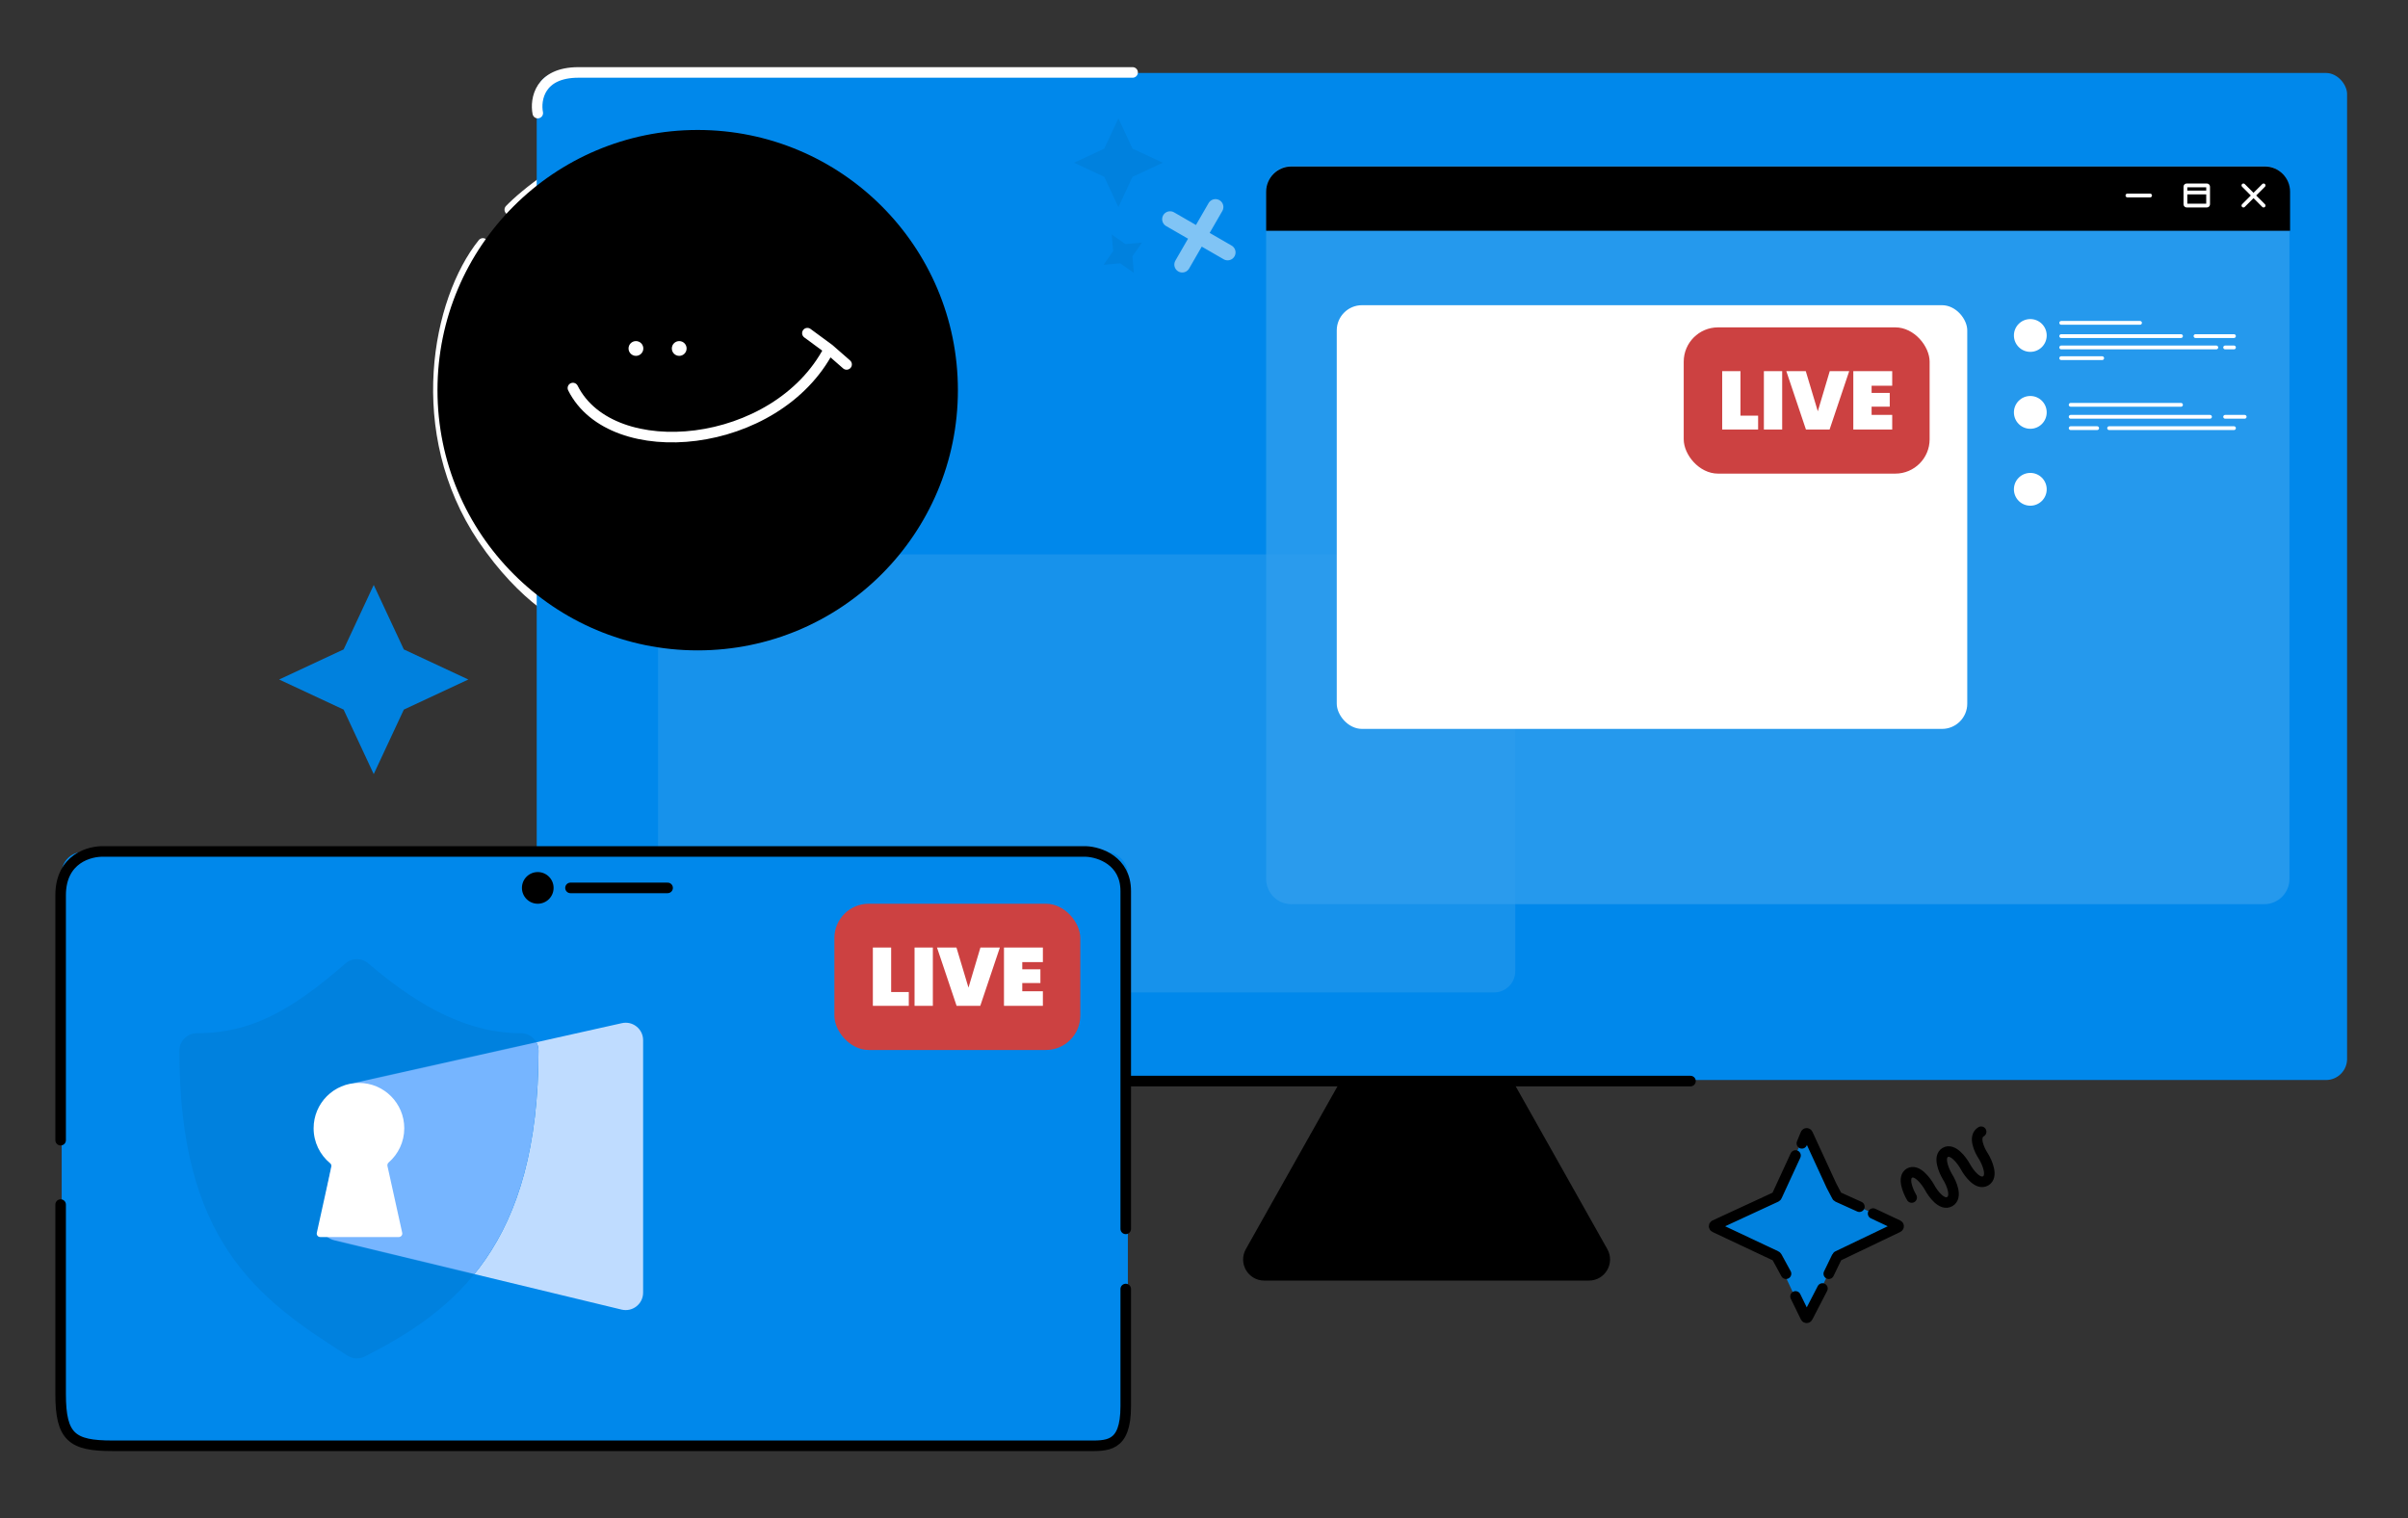 <svg width="5272" height="3324" viewBox="0 0 5272 3324" fill="none" xmlns="http://www.w3.org/2000/svg">
<rect x="0" y="0" width="5272" height="3324" fill="#333333" stroke="none"/>
<path d="M818.226 1280.64L884.12 1421.83L1025.31 1487.73L884.12 1553.62L818.226 1694.81L752.332 1553.62L611.141 1487.73L752.332 1421.83L818.226 1280.64Z" fill="#0081DE"/>
<path d="M3954.42 2477.8L4020.32 2619L4161.51 2684.89L4020.32 2750.78L3954.42 2891.97L3888.53 2750.78L3747.34 2684.89L3888.53 2619L3954.42 2477.8Z" fill="#0081DE"/>
<path d="M1057.19 532.993C957.81 656.639 900.032 945.067 1057.19 1178.95C1146.86 1311.15 1239.38 1360.38 1274.43 1368.46" stroke="white" stroke-width="23.111" stroke-linecap="round"/>
<path d="M1116.12 459.037C1147.71 426.296 1239.07 351.108 1351.86 312.281" stroke="white" stroke-width="23.111" stroke-linecap="round"/>
<rect x="4073.21" y="954.773" width="151.621" height="89.767" rx="21.185" fill="#CC4141"/>
<path d="M4108.22 1009.17H4119.1V1017.71H4096.93V981.709H4108.22V1009.17ZM4133.94 981.709V1017.71H4122.65V981.709H4133.94ZM4175.29 981.709L4163.19 1017.71H4148.6L4136.5 981.709H4148.5L4155.92 1006.47L4163.29 981.709H4175.29ZM4189.11 990.708V995.132H4200.29V1003.62H4189.11V1008.71H4201.82V1017.71H4177.82V981.709H4201.82V990.708H4189.11Z" fill="white"/>
<path d="M2727.62 2734.78L3083.05 2103.32C3100.73 2071.92 3145.94 2071.92 3163.61 2103.32L3519.05 2734.78C3536.39 2765.59 3514.12 2803.67 3478.77 2803.67H2767.9C2732.54 2803.67 2710.28 2765.59 2727.62 2734.78Z" fill="black"/>
<rect x="1175.06" y="159.747" width="3963.58" height="2204.81" rx="46.222" fill="#0088EB"/>
<path d="M2448.58 259.125L2479.5 325.37L2545.74 356.287L2479.5 387.204L2448.58 453.449L2417.66 387.204L2351.42 356.287L2417.66 325.37L2448.58 259.125Z" fill="#0081DE"/>
<path d="M2433.91 513.349L2463.86 534.305L2500.27 531.131L2479.32 561.079L2482.49 597.494L2452.54 576.538L2416.13 579.712L2437.08 549.763L2433.91 513.349Z" fill="#0081DE"/>
<path d="M1440.83 2126.51V1259.84C1440.83 1234.31 1461.53 1213.62 1487.06 1213.62H3271.25C3296.77 1213.62 3317.47 1234.31 3317.47 1259.84V2126.51C3317.47 2152.04 3296.77 2172.74 3271.25 2172.74H1487.06C1461.53 2172.74 1440.83 2152.04 1440.83 2126.51Z" fill="#2F9DED" fill-opacity="0.5"/>
<path d="M2772.04 1924.37V418.342C2772.04 387.847 2796.76 363.126 2827.26 363.126H4957.24C4987.73 363.126 5012.45 387.847 5012.45 418.342V1924.37C5012.45 1954.87 4987.73 1979.59 4957.24 1979.59H2827.26C2796.76 1979.59 2772.04 1954.87 2772.04 1924.37Z" fill="#2F9DED" fill-opacity="0.8"/>
<path d="M2772.04 419.723C2772.04 389.227 2796.76 364.506 2827.26 364.506H4958.62C4989.11 364.506 5013.83 389.228 5013.83 419.723V505.308H2772.04V419.723Z" fill="black"/>
<path d="M4707.38 428.005H4657.69" stroke="white" stroke-width="8.282" stroke-linecap="round"/>
<path d="M4784.68 421.379V408.68C4784.68 407.155 4785.92 405.919 4787.45 405.919H4831.62C4833.14 405.919 4834.38 407.155 4834.38 408.68V421.379M4784.68 421.379V447.331C4784.68 448.856 4785.92 450.092 4787.45 450.092H4831.62C4833.14 450.092 4834.38 448.856 4834.38 447.331V421.379M4784.68 421.379H4834.38" stroke="white" stroke-width="8.282" stroke-linecap="round"/>
<path d="M4911.68 405.919L4933.77 428.005L4955.86 450.092M4955.86 405.919L4911.68 450.092" stroke="white" stroke-width="8.282" stroke-linecap="round"/>
<rect x="2926.65" y="668.197" width="1380.41" height="927.638" rx="55.217" fill="white"/>
<circle cx="4445.1" cy="734.457" r="35.891" fill="white"/>
<circle cx="4445.1" cy="902.867" r="35.891" fill="white"/>
<path d="M4512.74 706.849H4685.3M4512.74 735.837H4775.02M4512.74 760.685H4852.32M4806.77 735.837H4890.98M4890.98 760.685H4871.65M4512.74 784.152H4602.47M4533.45 886.302H4775.02M4533.45 912.53H4838.52M4871.65 912.53H4914.44M4533.45 937.377H4591.43M4617.65 937.377H4890.98" stroke="white" stroke-width="8.282" stroke-linecap="round"/>
<circle cx="4445.1" cy="1071.28" r="35.891" fill="white"/>
<rect x="3686.28" y="716.728" width="538.38" height="320.215" rx="75.19" fill="#CC4141"/>
<path d="M3810.56 910.019H3849.17V940.335H3770.5V812.572H3810.56V910.019ZM3901.84 812.572V940.335H3861.78V812.572H3901.84ZM4048.6 812.572L4005.65 940.335H3953.86L3910.91 812.572H3953.5L3979.85 900.455L4006.01 812.572H4048.6ZM4097.63 844.513V860.213H4137.33V890.349H4097.63V908.395H4142.75V940.335H4057.57V812.572H4142.75V844.513H4097.63Z" fill="white"/>
<path d="M2561.73 479.888L2624.73 516.262M2687.74 552.637L2624.73 516.262M2624.73 516.262L2661.11 453.26M2624.73 516.262L2588.36 579.265" stroke="white" stroke-opacity="0.5" stroke-width="34.667" stroke-linecap="round"/>
<circle cx="1527.5" cy="854.24" r="569.692" fill="black"/>
<path d="M2466.97 2366.87H3701.12" stroke="black" stroke-width="23.111" stroke-linecap="round"/>
<circle cx="1392.3" cy="762.95" r="16.178" fill="white"/>
<circle cx="1487.06" cy="762.95" r="16.178" fill="white"/>
<path d="M1254.3 849.559C1339.46 1019.7 1700.01 985.24 1815.19 764.359M1815.19 764.359L1767.67 729.432M1815.19 764.359L1853.51 797.858" stroke="white" stroke-width="23.111" stroke-linecap="round"/>
<path d="M3931.07 2529.8L3889.83 2619.17C3889.6 2619.66 3889.2 2620.06 3888.7 2620.3L3754.14 2682.57C3752.36 2683.4 3752.35 2685.92 3754.13 2686.76L3888.79 2750.2C3889.23 2750.4 3889.6 2750.75 3889.83 2751.18L3910.27 2788.65M3944.94 2503.23L3953.33 2482.73C3954.09 2480.85 3956.72 2480.8 3957.56 2482.63L4009.65 2595.67L4021.99 2619.23C4022.23 2619.69 4022.62 2620.05 4023.09 2620.27L4070.9 2641.89M4100.94 2656.92L4155.47 2682.58C4157.23 2683.41 4157.24 2685.91 4155.48 2686.75L4023.09 2750.17C4022.62 2750.39 4022.24 2750.77 4022.01 2751.24L4003.87 2788.65M3990.01 2821.01L3957.45 2883.95C3956.58 2885.63 3954.16 2885.61 3953.32 2883.9L3931.07 2838.34" stroke="black" stroke-width="23.111" stroke-linecap="round"/>
<path d="M1177.37 247.569C1171.59 217.91 1181.3 158.591 1266.34 158.591H2479.69" stroke="white" stroke-width="23.111" stroke-linecap="round"/>
<rect x="135.05" y="1865.36" width="2334.24" height="1298.85" rx="46.222" fill="#0088EB"/>
<path d="M1361.53 2240.07L783.634 2369.25C768.765 2372.57 757.298 2384.42 754.459 2399.39L702.926 2671.11C699.134 2691.1 711.693 2710.55 731.474 2715.32L1360.9 2867.2C1384.92 2872.99 1408.02 2854.79 1408.02 2830.09V2277.32C1408.02 2252.88 1385.38 2234.74 1361.53 2240.07Z" fill="#BFDCFF"/>
<path d="M781.417 2138.07C657.174 2246.85 559.554 2300.29 430.874 2300.29C430.874 2697.26 587.371 2813.68 781.417 2935.82C969.07 2840.4 1140.83 2708.71 1140.83 2300.29C1021.03 2300.29 905.66 2244.95 781.417 2138.07Z" fill="#0081DE" stroke="#0081DE" stroke-width="76.34" stroke-linejoin="round"/>
<mask id="mask0_1_45" style="mask-type:alpha" maskUnits="userSpaceOnUse" x="702" y="2239" width="707" height="630">
<path d="M1361.53 2240.07L783.634 2369.25C768.765 2372.57 757.298 2384.42 754.459 2399.39L702.926 2671.11C699.134 2691.1 711.693 2710.55 731.474 2715.32L1360.9 2867.2C1384.92 2872.99 1408.02 2854.79 1408.02 2830.09V2277.32C1408.02 2252.88 1385.38 2234.74 1361.53 2240.07Z" fill="#7AB7FF"/>
</mask>
<g mask="url(#mask0_1_45)">
<path d="M781.417 2138.07C657.174 2246.85 559.554 2300.29 430.874 2300.29C430.874 2697.26 587.371 2813.68 781.417 2935.82C969.07 2840.4 1140.83 2708.71 1140.83 2300.29C1021.03 2300.29 905.66 2244.94 781.417 2138.07Z" fill="#76B5FF" stroke="#76B5FF" stroke-width="76.34" stroke-linejoin="round"/>
</g>
<path fill-rule="evenodd" clip-rule="evenodd" d="M848.277 2552.8C847.646 2549.95 848.723 2547 850.933 2545.07C871.863 2526.88 885.096 2500.06 885.096 2470.15C885.096 2415.34 840.664 2370.91 785.854 2370.91C731.044 2370.91 686.612 2415.34 686.612 2470.15C686.612 2500.97 700.661 2528.51 722.703 2546.71C725.018 2548.62 726.167 2551.64 725.52 2554.57L693.622 2699.05C692.57 2703.81 696.197 2708.33 701.076 2708.33H873.11C877.99 2708.33 881.617 2703.81 880.565 2699.05L848.277 2552.8Z" fill="white"/>
<path d="M2464.66 2690.43V1950.87C2464.66 1884.31 2406.89 1865.36 2378 1864.2H228.65C196.68 1862.66 132.739 1879.69 132.739 1960.11V2496.29M2464.66 2822.16V2988.56V3078.7C2464.66 3170.22 2423.06 3165.36 2378 3165.36H621.542H245.984C158.161 3165.36 132.739 3146.88 132.739 3052.12V2637.27" stroke="black" stroke-width="23.111" stroke-linecap="round"/>
<rect x="1826.79" y="1978.6" width="538.38" height="320.215" rx="75.19" fill="#CC4141"/>
<path d="M1951.07 2171.89H1989.68V2202.21H1911.01V2074.45H1951.07V2171.89ZM2042.35 2074.45V2202.21H2002.29V2074.45H2042.35ZM2189.11 2074.45L2146.16 2202.21H2094.37L2051.42 2074.45H2094.01L2120.36 2162.33L2146.52 2074.45H2189.11ZM2238.14 2106.39V2122.09H2277.84V2152.22H2238.14V2170.27H2283.25V2202.21H2198.08V2074.45H2283.25V2106.39H2238.14Z" fill="white"/>
<circle cx="1177.37" cy="1943.94" r="34.667" fill="black"/>
<path d="M1249.01 1943.94H1461.64" stroke="black" stroke-width="23.111" stroke-linecap="round"/>
<path d="M4185.39 2621.83C4177.1 2607.87 4164.53 2577.63 4180.52 2568.39C4196.51 2559.16 4216.41 2585.17 4224.37 2599.33C4232.08 2613.87 4251.77 2640.49 4268.78 2630.67C4285.79 2620.85 4272.57 2590.49 4263.84 2576.54C4255.47 2562.62 4242.78 2532.45 4258.97 2523.1C4275.17 2513.75 4294.95 2539.83 4302.82 2554.04C4310.62 2568.53 4330.43 2595.08 4347.23 2585.38C4364.03 2575.68 4350.94 2545.25 4342.3 2531.24C4333.25 2517.72 4319.61 2488.09 4337.42 2477.8" stroke="black" stroke-width="23.111" stroke-linecap="round"/>
</svg>
